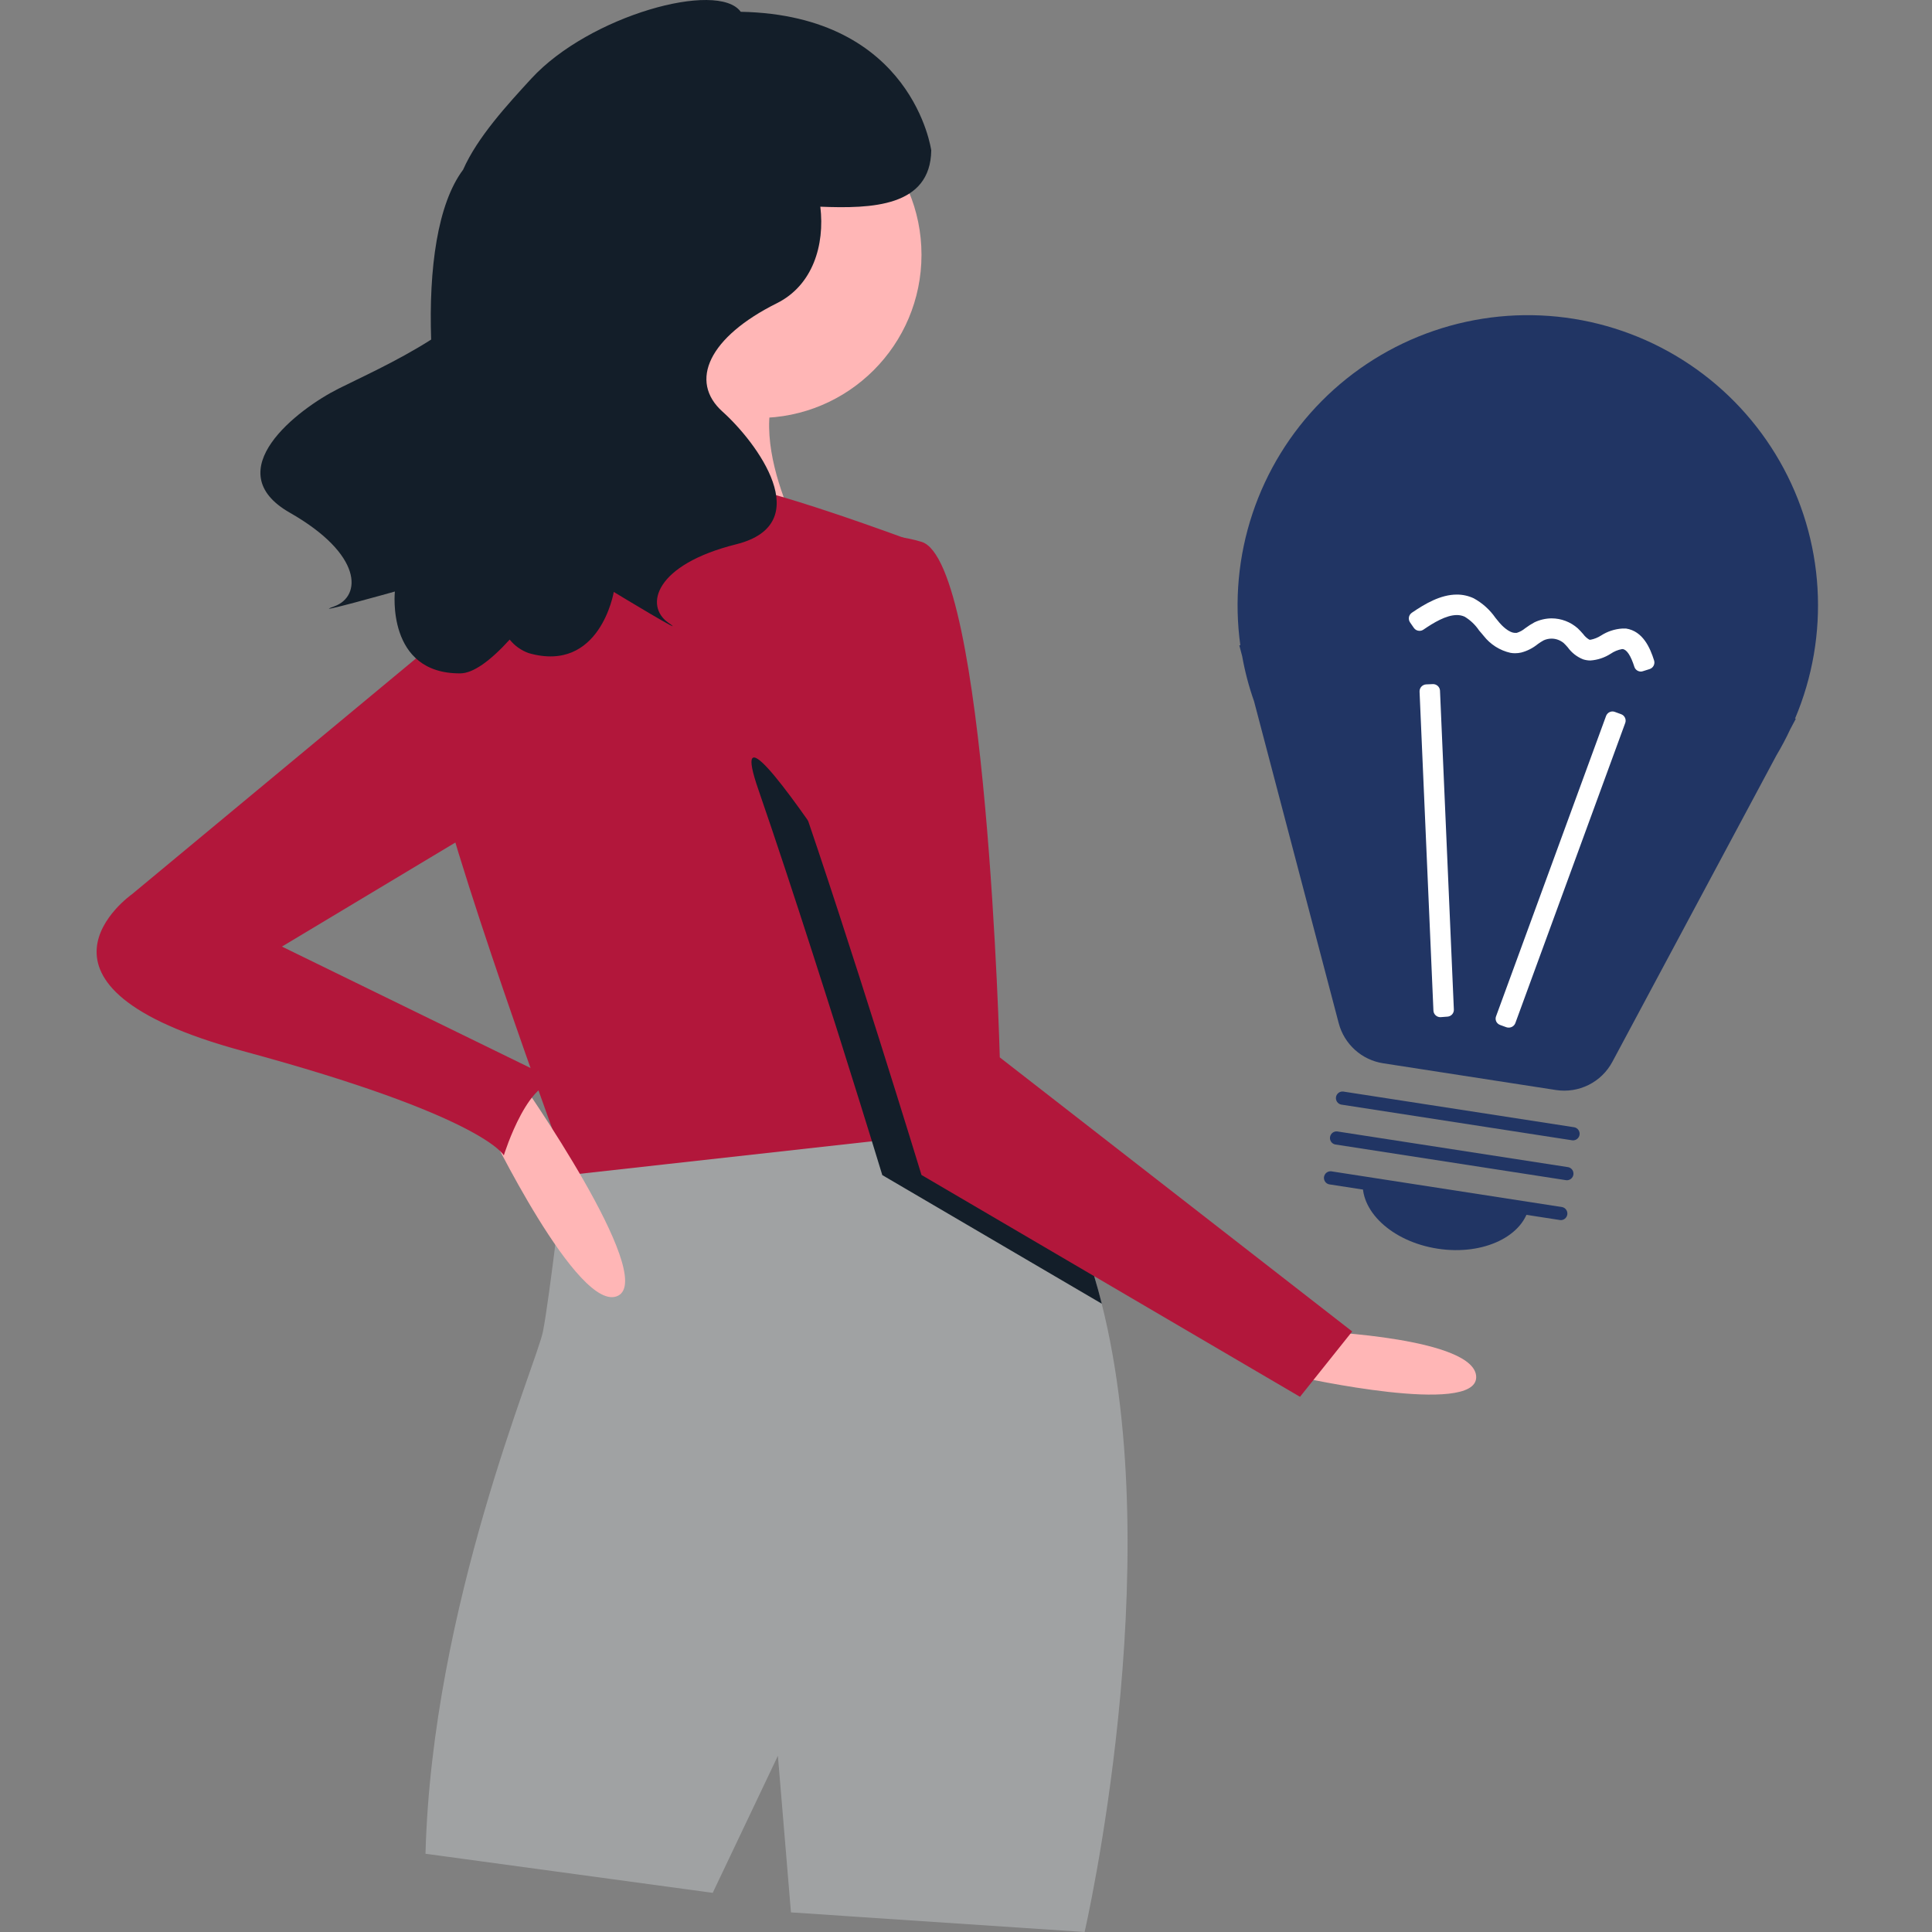 <svg width="80" height="80" viewBox="0 0 80 80" fill="none" xmlns="http://www.w3.org/2000/svg">
<rect x="0" y="0" width="80" height="80" fill="#808080" stroke="none"/>
<path d="M54.64 55.133C54.64 55.133 61.126 55.403 61.126 57.026C61.126 58.649 53.83 57.026 53.83 57.026L54.64 55.133Z" fill="#FFB6B6"/>
<path d="M44.911 80L32.752 79.188L32.211 72.704L29.512 78.379L17.619 76.76C17.889 66.49 22.213 56.492 22.483 55.133C22.753 53.774 23.399 48.199 23.399 48.199C24.58 45.694 30.768 45.46 35.62 45.686C37.629 45.778 39.413 45.952 40.513 46.069C41.241 46.151 41.662 46.21 41.662 46.21C43.599 48.206 44.848 50.928 45.616 53.969C48.391 64.932 44.911 80 44.911 80Z" fill="#A0A2A3"/>
<path d="M31.401 17.307C35.133 17.307 38.157 14.282 38.157 10.551C38.157 6.82 35.133 3.795 31.401 3.795C27.67 3.795 24.645 6.82 24.645 10.551C24.645 14.282 27.67 17.307 31.401 17.307Z" fill="#FFB6B6"/>
<path d="M26.806 12.174C26.806 12.174 24.919 20.551 21.943 22.98C18.967 25.408 33.562 22.98 33.562 22.98C33.562 22.98 30.32 17.575 32.752 15.144C35.185 12.713 26.806 12.174 26.806 12.174Z" fill="#FFB6B6"/>
<path d="M40.588 46.761L36.106 47.259L23.564 48.654L23.399 48.205C22.488 45.717 18.104 33.638 17.619 30.007C17.08 25.954 22.754 21.091 22.754 21.091C22.754 21.091 28.157 20.009 29.78 20.009C31.403 20.009 37.886 22.442 37.886 22.442L40.305 44.197L40.513 46.08L40.588 46.761Z" fill="#B2173B"/>
<path d="M45.623 53.984L36.534 48.658L36.106 47.263C35.97 46.825 35.805 46.296 35.62 45.696C34.571 42.329 32.812 36.773 31.409 32.714C29.246 26.499 39.786 43.793 39.786 43.793L40.312 44.201L40.521 46.084C41.248 46.166 41.669 46.226 41.669 46.226C43.606 48.218 44.856 50.94 45.623 53.984Z" fill="#131E29"/>
<path d="M33.562 22.98C33.562 22.98 30.86 26.494 33.022 32.708C35.185 38.922 38.157 48.653 38.157 48.653L53.83 57.839L55.991 55.133L41.399 43.784C41.399 43.784 40.86 23.246 38.157 22.436C35.455 21.627 33.562 22.98 33.562 22.98Z" fill="#B2173B"/>
<path d="M20.186 46.628C20.186 46.628 23.962 54.463 25.591 53.654C27.22 52.844 21.537 44.735 21.537 44.735L20.186 46.628Z" fill="#FFB6B6"/>
<path d="M19.78 25.144L5.459 37.033C5.459 37.033 0.054 40.817 10.052 43.52C20.05 46.222 20.862 47.843 20.862 47.843C20.862 47.843 21.943 44.331 23.294 44.871L11.675 39.196L21.131 33.521L19.78 25.144Z" fill="#B2173B"/>
<path d="M14.025 16.09C14.777 15.707 16.437 14.966 17.853 14.061C17.753 11.116 18.115 8.442 19.177 7.026C19.773 5.672 21.024 4.319 22.004 3.251C24.408 0.641 29.729 -0.821 30.672 0.488C37.811 0.627 38.561 6.229 38.561 6.229C38.525 8.568 36.092 8.643 33.968 8.559C34.159 10.155 33.65 11.812 32.178 12.551C29.355 13.954 28.511 15.784 29.92 17.047C31.329 18.31 33.861 21.694 30.483 22.538C27.105 23.382 26.682 25.085 27.667 25.78C28.653 26.474 25.415 24.511 25.415 24.511C25.415 24.511 24.852 27.889 21.895 27.045C21.585 26.935 21.311 26.741 21.105 26.484C20.306 27.363 19.595 27.881 19.057 27.883C15.983 27.9 16.351 24.494 16.351 24.494C16.351 24.494 12.703 25.519 13.841 25.108C14.98 24.697 15.028 22.955 12.002 21.23C8.976 19.506 12.328 16.938 14.025 16.09Z" fill="#131E29"/>
<path d="M51.365 26.719H51.317L51.436 27.173C51.549 27.807 51.713 28.431 51.928 29.039L55.434 42.371C55.546 42.796 55.78 43.179 56.107 43.474C56.433 43.768 56.839 43.961 57.273 44.028L64.425 45.135C64.888 45.207 65.361 45.133 65.78 44.925C66.199 44.716 66.543 44.382 66.764 43.969L73.56 31.274C73.77 30.922 73.962 30.559 74.135 30.187L74.364 29.757H74.328C75.05 28.052 75.369 26.203 75.259 24.355C75.15 22.507 74.614 20.709 73.695 19.102C72.776 17.495 71.498 16.122 69.961 15.09C68.424 14.058 66.669 13.395 64.834 13.153C62.998 12.911 61.132 13.097 59.38 13.695C57.628 14.293 56.038 15.288 54.733 16.602C53.429 17.916 52.446 19.514 51.861 21.271C51.276 23.027 51.105 24.895 51.361 26.729L51.365 26.719Z" fill="#213564"/>
<path d="M64.615 50.522L55.036 49.041C54.968 49.026 54.908 48.986 54.869 48.928C54.83 48.871 54.814 48.8 54.825 48.732C54.836 48.663 54.872 48.601 54.927 48.558C54.982 48.515 55.051 48.495 55.12 48.501L64.689 49.983C64.757 49.998 64.815 50.038 64.854 50.095C64.893 50.152 64.909 50.222 64.899 50.29C64.888 50.358 64.853 50.42 64.799 50.463C64.746 50.506 64.678 50.527 64.609 50.522H64.615Z" fill="#213564"/>
<path d="M64.862 48.871L55.283 47.389C55.216 47.374 55.157 47.334 55.118 47.277C55.079 47.22 55.063 47.15 55.074 47.082C55.084 47.014 55.119 46.952 55.173 46.909C55.227 46.866 55.294 46.845 55.363 46.849L64.942 48.331C65.009 48.346 65.068 48.386 65.107 48.443C65.145 48.5 65.161 48.57 65.151 48.638C65.141 48.706 65.106 48.768 65.052 48.811C64.998 48.854 64.93 48.875 64.862 48.871Z" fill="#213564"/>
<path d="M65.111 47.219L55.532 45.738C55.464 45.722 55.404 45.682 55.365 45.625C55.326 45.567 55.31 45.497 55.321 45.428C55.331 45.36 55.368 45.297 55.423 45.255C55.477 45.212 55.547 45.192 55.616 45.198L65.195 46.679C65.263 46.694 65.322 46.735 65.361 46.792C65.401 46.85 65.416 46.92 65.406 46.989C65.395 47.057 65.359 47.119 65.304 47.162C65.249 47.205 65.18 47.225 65.111 47.219Z" fill="#213564"/>
<path d="M59.528 51.705C61.428 52 63.133 51.179 63.334 49.874L56.444 48.808C56.251 50.115 57.627 51.412 59.528 51.705Z" fill="#213564"/>
<path d="M62.469 42.551C62.435 42.551 62.402 42.545 62.37 42.534L62.113 42.44C62.042 42.413 61.984 42.36 61.953 42.291C61.938 42.256 61.93 42.218 61.93 42.181C61.93 42.143 61.938 42.105 61.953 42.071L66.502 29.651C66.522 29.596 66.558 29.548 66.606 29.513C66.654 29.479 66.711 29.46 66.77 29.46C66.804 29.46 66.838 29.466 66.869 29.479L67.126 29.573C67.161 29.585 67.194 29.605 67.222 29.63C67.25 29.656 67.272 29.687 67.288 29.721C67.304 29.755 67.313 29.792 67.314 29.83C67.316 29.867 67.31 29.905 67.296 29.94L62.749 42.359C62.728 42.417 62.69 42.466 62.64 42.5C62.59 42.534 62.53 42.552 62.469 42.551Z" fill="white"/>
<path d="M59.643 42.119C59.569 42.119 59.497 42.091 59.444 42.04C59.39 41.989 59.358 41.919 59.355 41.845L58.781 28.639C58.778 28.563 58.805 28.488 58.857 28.432C58.909 28.376 58.981 28.342 59.057 28.339L59.342 28.327C59.413 28.328 59.481 28.355 59.533 28.402C59.588 28.451 59.622 28.52 59.627 28.593L60.201 41.799C60.203 41.837 60.198 41.874 60.185 41.91C60.172 41.945 60.152 41.978 60.127 42.006C60.077 42.059 60.008 42.092 59.935 42.097L59.643 42.119Z" fill="white"/>
<path d="M67.951 27.808C67.891 27.809 67.832 27.791 67.783 27.757C67.734 27.723 67.697 27.674 67.677 27.617C67.53 27.152 67.363 26.897 67.193 26.878H67.162C66.995 26.908 66.836 26.974 66.695 27.07C66.444 27.232 66.156 27.328 65.857 27.349C65.753 27.349 65.65 27.333 65.551 27.301C65.298 27.2 65.079 27.029 64.919 26.807C64.868 26.747 64.815 26.69 64.758 26.635C64.617 26.513 64.436 26.445 64.249 26.444C64.134 26.444 64.021 26.468 63.916 26.517C63.83 26.564 63.746 26.618 63.667 26.677C63.469 26.838 63.239 26.955 62.992 27.02C62.908 27.039 62.823 27.049 62.737 27.049C62.673 27.049 62.609 27.044 62.546 27.033C62.108 26.935 61.717 26.688 61.44 26.335C61.378 26.262 61.317 26.185 61.248 26.109C61.092 25.876 60.887 25.68 60.647 25.535C60.546 25.49 60.437 25.467 60.326 25.468C59.878 25.468 59.352 25.791 58.942 26.071C58.894 26.104 58.837 26.122 58.779 26.122C58.733 26.122 58.686 26.111 58.645 26.089C58.604 26.067 58.568 26.035 58.542 25.996L58.387 25.772C58.366 25.741 58.35 25.706 58.343 25.669C58.335 25.632 58.334 25.594 58.341 25.556C58.348 25.519 58.362 25.484 58.383 25.452C58.404 25.421 58.431 25.393 58.462 25.372C59.005 25.001 59.65 24.62 60.324 24.62C60.565 24.619 60.802 24.671 61.021 24.773C61.381 24.969 61.69 25.247 61.924 25.584C61.979 25.653 62.035 25.722 62.092 25.789C62.175 25.887 62.475 26.206 62.739 26.206C62.761 26.209 62.783 26.209 62.804 26.206C62.932 26.166 63.051 26.101 63.154 26.015C63.276 25.924 63.404 25.842 63.537 25.77C63.76 25.663 64.003 25.607 64.249 25.605C64.648 25.606 65.032 25.753 65.331 26.017C65.41 26.093 65.485 26.173 65.556 26.256C65.625 26.351 65.713 26.431 65.815 26.49C65.831 26.492 65.847 26.492 65.863 26.49C66.018 26.46 66.166 26.4 66.299 26.314C66.561 26.146 66.86 26.047 67.17 26.027C67.212 26.024 67.254 26.024 67.296 26.027H67.334C68.033 26.136 68.33 26.832 68.492 27.347C68.504 27.383 68.507 27.421 68.504 27.459C68.5 27.497 68.489 27.534 68.472 27.567C68.454 27.6 68.43 27.63 68.4 27.654C68.371 27.678 68.337 27.696 68.301 27.707L68.041 27.789C68.012 27.8 67.981 27.806 67.951 27.808Z" fill="white"/>
</svg>

